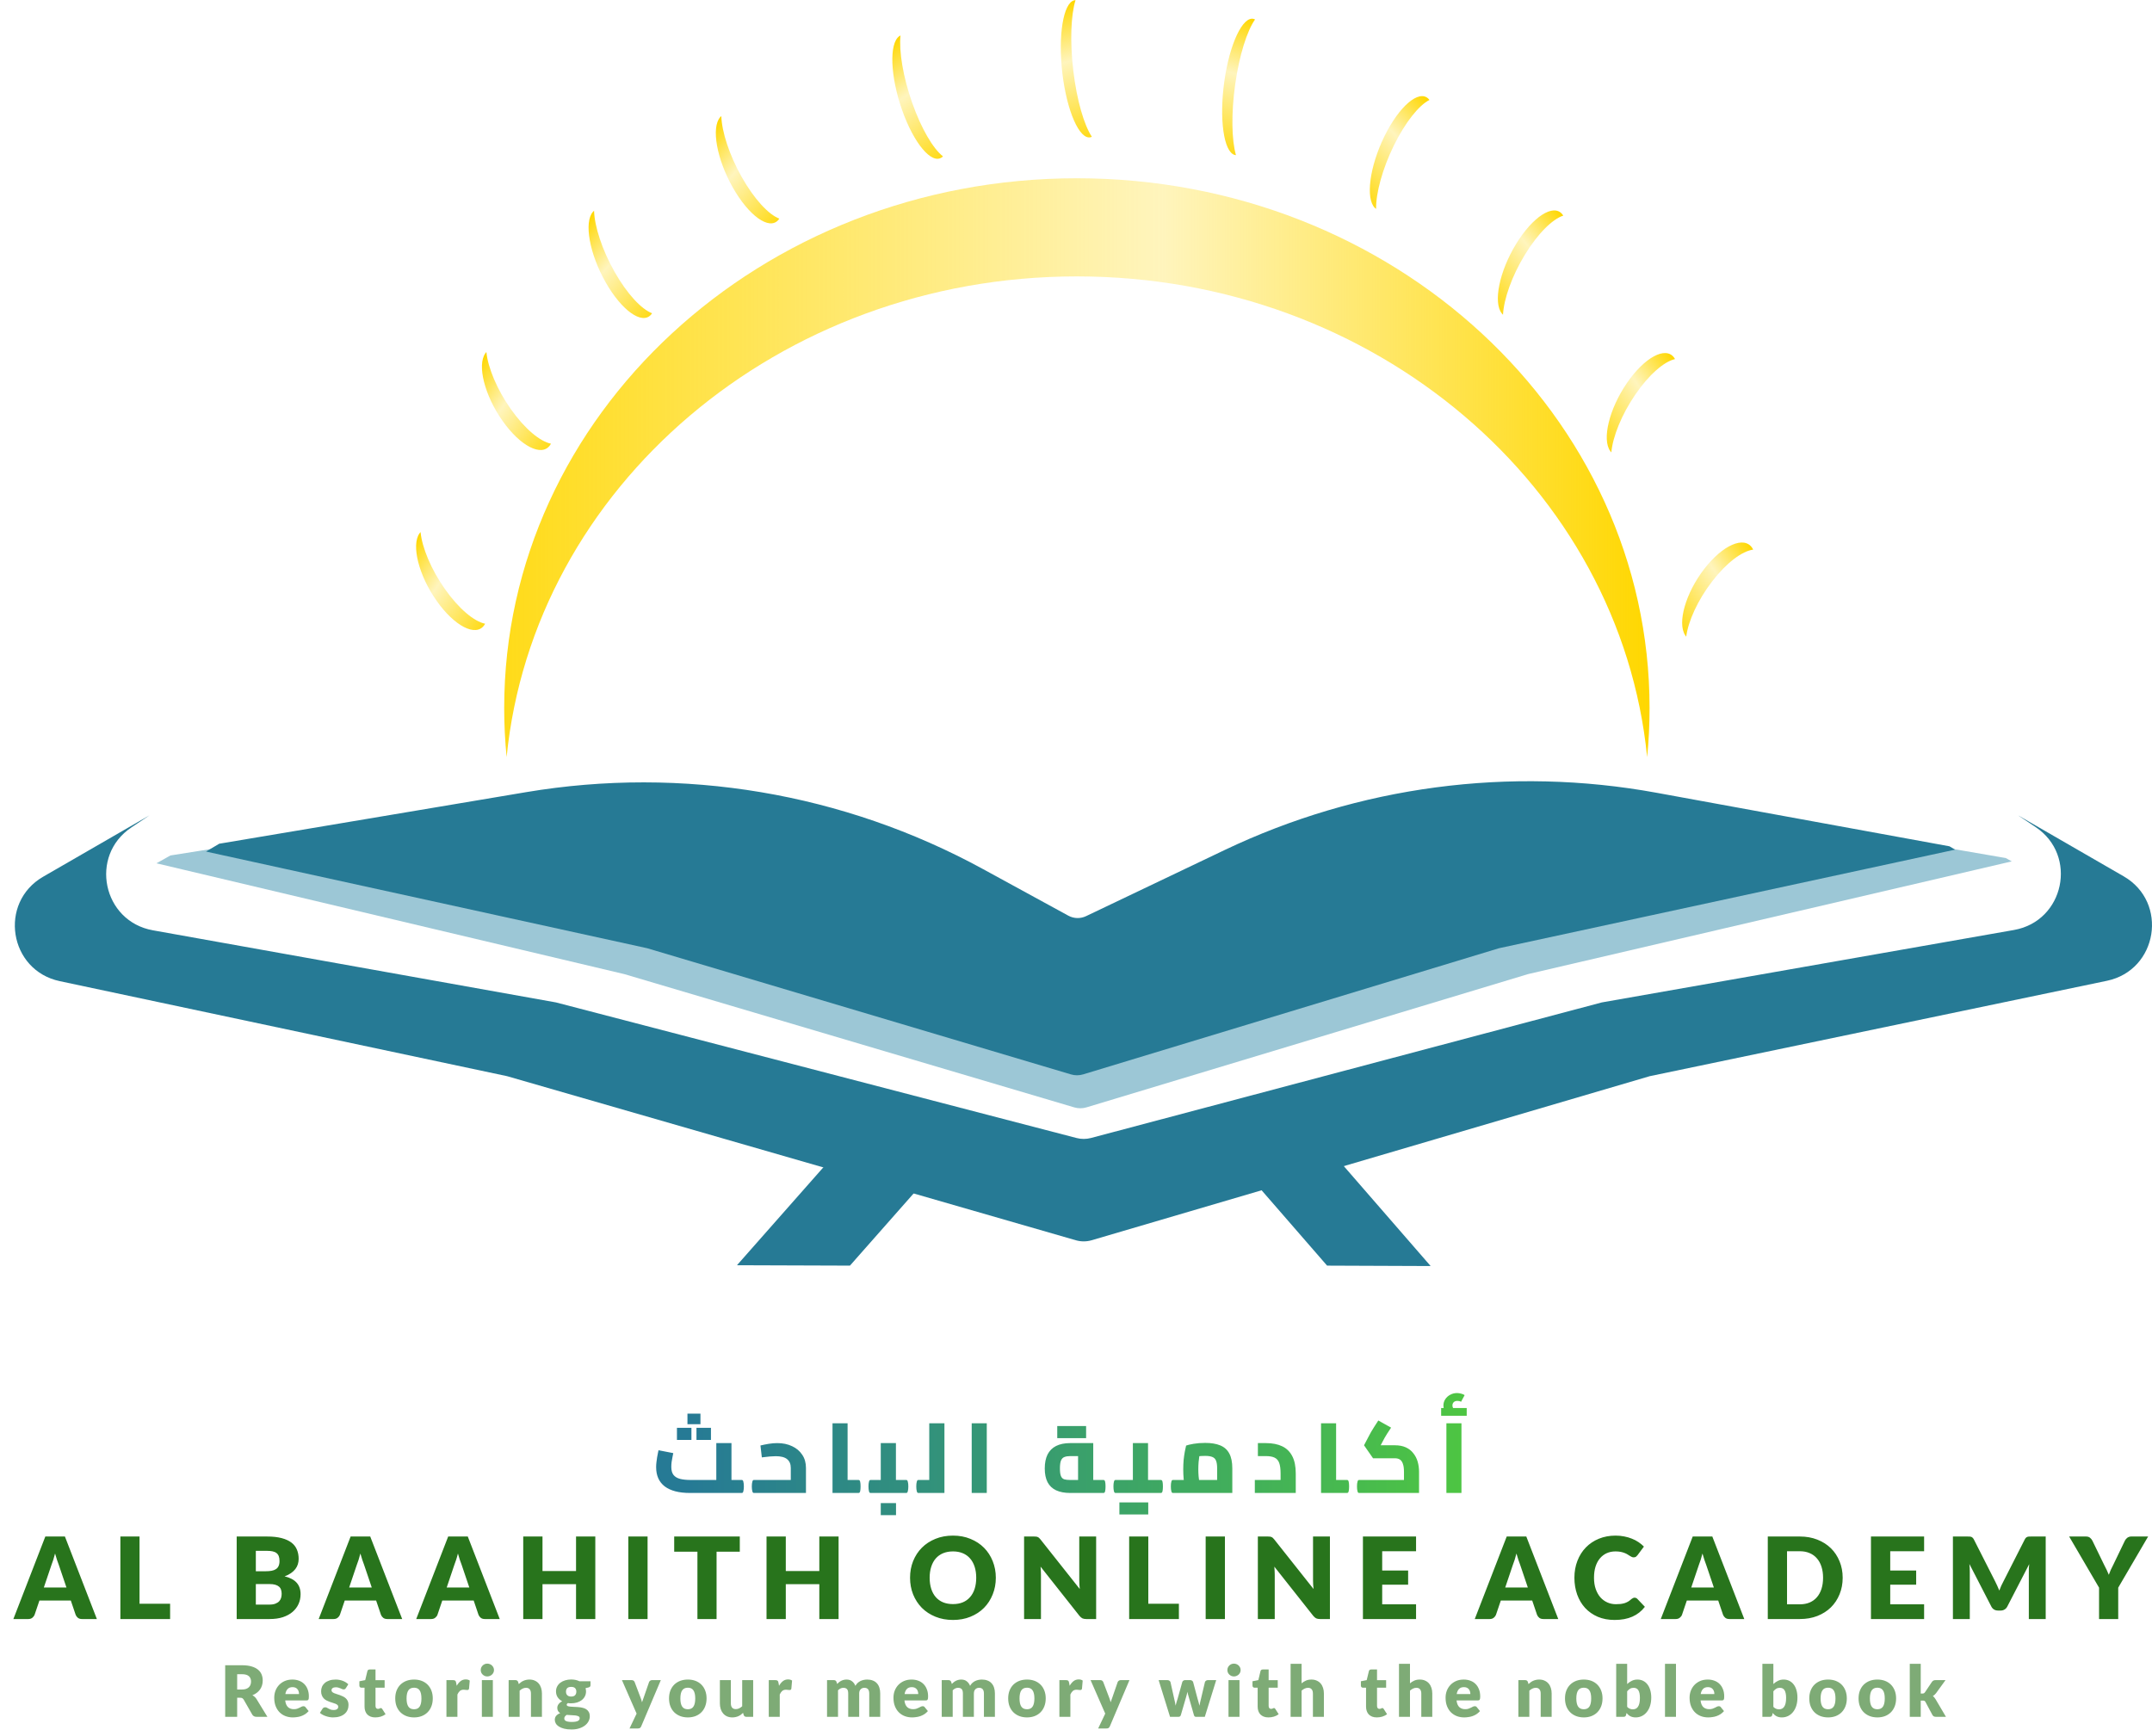 <svg width="145" height="117" viewBox="0 0 145 117" fill="none" xmlns="http://www.w3.org/2000/svg">
<path fill-rule="evenodd" clip-rule="evenodd" d="M49.682 85.262L49.668 85.249L60.015 73.521L64.309 77.309L57.269 85.288L49.682 85.262Z" fill="#267A95"/>
<path fill-rule="evenodd" clip-rule="evenodd" d="M96.395 85.316L86.263 73.655L82.301 77.098L89.418 85.288L96.395 85.316Z" fill="#267A95"/>
<path fill-rule="evenodd" clip-rule="evenodd" d="M72.538 76.689C72.856 76.772 73.191 76.771 73.509 76.687L107.925 67.552L135.701 62.67C139.09 62.074 140.022 57.649 137.16 55.737L135.976 54.946L143.089 59.052C146.125 60.804 145.392 65.378 141.961 66.094L111.161 72.521L73.557 83.577C73.208 83.679 72.838 83.68 72.489 83.579L34.166 72.521L4.026 66.118C0.604 65.391 -0.119 60.828 2.91 59.079L10.076 54.942L8.852 55.76C5.995 57.669 6.918 62.086 10.3 62.691L37.464 67.552L72.538 76.689Z" fill="#267A95"/>
<path fill-rule="evenodd" clip-rule="evenodd" d="M72.236 62.529C72.59 62.711 73.008 62.722 73.371 62.559L84.791 57.421C93.461 53.521 103.099 52.299 112.468 53.913L135.144 57.821L135.552 58.047L102.952 65.645L73.207 74.623C72.939 74.704 72.652 74.704 72.383 74.625L42.07 65.645L10.543 58.176L11.483 57.648L35.268 53.88C45.288 52.293 55.552 53.94 64.572 58.583L72.236 62.529Z" fill="#9CC7D6"/>
<path fill-rule="evenodd" clip-rule="evenodd" d="M71.985 61.706C72.353 61.907 72.796 61.919 73.175 61.739L82.484 57.296C91.544 52.973 101.736 51.618 111.611 53.422L131.352 57.03L131.736 57.256L101.003 63.899L72.986 72.399C72.716 72.481 72.428 72.482 72.158 72.401L43.606 63.899L13.884 57.385L14.77 56.857L35.448 53.382C45.996 51.61 56.834 53.433 66.222 58.559L71.985 61.706Z" fill="#267A95"/>
<path fill-rule="evenodd" clip-rule="evenodd" d="M110.983 51.02C109.18 32.853 92.665 18.626 72.559 18.626C52.453 18.626 35.939 32.853 34.136 51.02C34.028 49.932 33.972 48.829 33.972 47.714C33.972 27.997 51.248 12.013 72.559 12.013C93.871 12.013 111.146 27.997 111.146 47.714C111.146 48.829 111.091 49.932 110.983 51.02Z" fill="url(#paint0_linear_321_453)"/>
<path fill-rule="evenodd" clip-rule="evenodd" d="M108.571 30.486C108.666 29.435 109.253 27.955 110.179 26.599C111.103 25.245 112.125 24.365 112.862 24.197C112.844 24.163 112.823 24.131 112.801 24.101C112.228 23.312 110.801 24.083 109.613 25.823C108.425 27.562 107.927 29.612 108.5 30.401C108.523 30.431 108.546 30.46 108.571 30.486Z" fill="url(#paint1_linear_321_453)"/>
<path fill-rule="evenodd" clip-rule="evenodd" d="M101.271 21.208C101.328 20.149 101.862 18.617 102.738 17.177C103.613 15.739 104.602 14.766 105.332 14.53C105.311 14.497 105.289 14.466 105.266 14.437C104.667 13.702 103.27 14.604 102.146 16.452C101.022 18.3 100.596 20.393 101.196 21.128C101.22 21.157 101.244 21.184 101.271 21.208Z" fill="url(#paint2_linear_321_453)"/>
<path fill-rule="evenodd" clip-rule="evenodd" d="M92.719 14.079C92.708 13.012 93.139 11.393 93.915 9.81C94.69 8.229 95.608 7.093 96.316 6.735C96.294 6.706 96.27 6.679 96.245 6.654C95.604 6.021 94.277 7.154 93.281 9.186C92.285 11.217 91.998 13.378 92.639 14.012C92.664 14.037 92.691 14.059 92.719 14.079Z" fill="url(#paint3_linear_321_453)"/>
<path fill-rule="evenodd" clip-rule="evenodd" d="M113.616 42.905C113.749 41.865 114.389 40.445 115.361 39.181C116.334 37.916 117.386 37.135 118.128 37.038C118.11 37.001 118.09 36.965 118.069 36.932C117.525 36.09 116.073 36.724 114.824 38.347C113.576 39.971 113.004 41.97 113.547 42.812C113.569 42.846 113.592 42.877 113.616 42.905Z" fill="url(#paint4_linear_321_453)"/>
<path fill-rule="evenodd" clip-rule="evenodd" d="M83.279 10.456C82.989 9.452 82.949 7.657 83.226 5.685C83.503 3.715 84.025 2.08 84.564 1.311C84.537 1.297 84.508 1.286 84.479 1.277C83.739 1.068 82.85 2.949 82.495 5.479C82.139 8.01 82.451 10.231 83.191 10.441C83.22 10.449 83.25 10.454 83.279 10.456Z" fill="url(#paint5_linear_321_453)"/>
<path fill-rule="evenodd" clip-rule="evenodd" d="M73.568 9.218C73.045 8.426 72.556 6.766 72.32 4.78C72.083 2.797 72.159 1.003 72.468 0.01C72.439 0.01 72.41 0.014 72.381 0.021C71.638 0.2 71.281 2.41 71.585 4.958C71.889 7.506 72.738 9.427 73.481 9.249C73.511 9.241 73.54 9.231 73.568 9.218Z" fill="url(#paint6_linear_321_453)"/>
<path fill-rule="evenodd" clip-rule="evenodd" d="M37.124 29.899C36.386 29.751 35.354 28.896 34.416 27.565C33.479 26.234 32.877 24.77 32.772 23.722C32.747 23.748 32.724 23.777 32.702 23.809C32.136 24.612 32.654 26.649 33.858 28.358C35.062 30.068 36.497 30.803 37.062 30C37.084 29.969 37.105 29.935 37.124 29.899Z" fill="url(#paint7_linear_321_453)"/>
<path fill-rule="evenodd" clip-rule="evenodd" d="M32.688 42.032C31.949 41.883 30.918 41.029 29.98 39.697C29.043 38.366 28.441 36.903 28.336 35.854C28.311 35.881 28.287 35.91 28.265 35.942C27.7 36.745 28.217 38.782 29.422 40.491C30.626 42.201 32.06 42.936 32.625 42.133C32.648 42.102 32.669 42.068 32.688 42.032Z" fill="url(#paint8_linear_321_453)"/>
<path fill-rule="evenodd" clip-rule="evenodd" d="M43.938 21.111C43.215 20.834 42.247 19.802 41.404 18.31C40.563 16.823 40.063 15.263 40.027 14.201C40.001 14.223 39.975 14.248 39.951 14.276C39.337 14.975 39.717 17.093 40.798 19.006C41.879 20.919 43.254 21.904 43.867 21.204C43.892 21.176 43.916 21.145 43.938 21.111Z" fill="url(#paint9_linear_321_453)"/>
<path fill-rule="evenodd" clip-rule="evenodd" d="M52.51 14.734C51.787 14.457 50.82 13.424 49.977 11.931C49.137 10.443 48.638 8.883 48.601 7.821C48.575 7.844 48.55 7.868 48.526 7.896C47.912 8.595 48.29 10.713 49.371 12.627C50.452 14.541 51.826 15.526 52.44 14.827C52.465 14.799 52.488 14.768 52.51 14.734Z" fill="url(#paint10_linear_321_453)"/>
<path fill-rule="evenodd" clip-rule="evenodd" d="M63.539 10.539C62.875 10.022 62.076 8.678 61.459 6.921C60.843 5.166 60.567 3.453 60.675 2.39C60.646 2.403 60.618 2.419 60.591 2.439C59.903 2.926 59.987 5.149 60.779 7.405C61.571 9.66 62.771 11.093 63.46 10.605C63.487 10.586 63.514 10.564 63.539 10.539Z" fill="url(#paint11_linear_321_453)"/>
<path d="M4.477 106.978L3.962 105.455C3.924 105.359 3.883 105.245 3.84 105.116C3.797 104.983 3.753 104.841 3.71 104.688C3.672 104.843 3.631 104.987 3.588 105.119C3.545 105.252 3.504 105.366 3.466 105.463L2.954 106.978H4.477ZM6.527 109.104H5.527C5.415 109.104 5.325 109.079 5.256 109.028C5.187 108.975 5.135 108.907 5.1 108.826L4.771 107.856H2.657L2.328 108.826C2.3 108.897 2.249 108.962 2.176 109.021C2.104 109.077 2.015 109.104 1.908 109.104H0.901L3.054 103.543H4.374L6.527 109.104ZM11.462 108.074V109.104H8.111V103.543H9.401V108.074H11.462ZM18.146 108.131C18.317 108.131 18.456 108.11 18.562 108.066C18.672 108.023 18.757 107.967 18.818 107.898C18.879 107.83 18.921 107.752 18.944 107.665C18.967 107.579 18.978 107.491 18.978 107.402C18.978 107.3 18.964 107.209 18.936 107.127C18.911 107.046 18.865 106.977 18.799 106.921C18.735 106.865 18.65 106.822 18.543 106.791C18.436 106.761 18.302 106.746 18.139 106.746H17.238V108.131H18.146ZM17.238 104.509V105.883H17.91C18.052 105.883 18.181 105.873 18.295 105.852C18.41 105.832 18.506 105.796 18.585 105.745C18.667 105.695 18.728 105.625 18.768 105.536C18.812 105.446 18.833 105.334 18.833 105.2C18.833 105.067 18.817 104.958 18.784 104.871C18.751 104.782 18.7 104.711 18.631 104.658C18.562 104.604 18.475 104.566 18.368 104.543C18.263 104.52 18.139 104.509 17.994 104.509H17.238ZM17.994 103.543C18.378 103.543 18.705 103.579 18.975 103.65C19.244 103.721 19.465 103.822 19.635 103.951C19.805 104.081 19.929 104.239 20.005 104.425C20.084 104.611 20.123 104.818 20.123 105.047C20.123 105.172 20.106 105.293 20.07 105.41C20.035 105.524 19.979 105.632 19.902 105.734C19.826 105.833 19.728 105.925 19.608 106.009C19.489 106.093 19.345 106.165 19.177 106.226C19.543 106.315 19.814 106.459 19.99 106.658C20.166 106.856 20.253 107.113 20.253 107.429C20.253 107.665 20.207 107.886 20.116 108.089C20.024 108.293 19.889 108.471 19.711 108.624C19.536 108.774 19.318 108.892 19.059 108.979C18.799 109.063 18.503 109.104 18.169 109.104H15.948V103.543H17.994ZM25.049 106.978L24.534 105.455C24.496 105.359 24.455 105.245 24.412 105.116C24.369 104.983 24.325 104.841 24.282 104.688C24.244 104.843 24.203 104.987 24.16 105.119C24.117 105.252 24.076 105.366 24.038 105.463L23.526 106.978H25.049ZM27.099 109.104H26.099C25.987 109.104 25.897 109.079 25.828 109.028C25.759 108.975 25.707 108.907 25.672 108.826L25.343 107.856H23.229L22.9 108.826C22.872 108.897 22.821 108.962 22.748 109.021C22.676 109.077 22.587 109.104 22.48 109.104H21.473L23.625 103.543H24.946L27.099 109.104ZM31.622 106.978L31.107 105.455C31.068 105.359 31.028 105.245 30.984 105.116C30.941 104.983 30.898 104.841 30.855 104.688C30.816 104.843 30.776 104.987 30.732 105.119C30.689 105.252 30.648 105.366 30.61 105.463L30.099 106.978H31.622ZM33.672 109.104H32.672C32.56 109.104 32.469 109.079 32.401 109.028C32.332 108.975 32.28 108.907 32.244 108.826L31.916 107.856H29.801L29.473 108.826C29.445 108.897 29.394 108.962 29.32 109.021C29.249 109.077 29.16 109.104 29.053 109.104H28.045L30.198 103.543H31.519L33.672 109.104ZM40.111 103.543V109.104H38.813V106.753H36.553V109.104H35.255V103.543H36.553V105.868H38.813V103.543H40.111ZM43.633 109.104H42.335V103.543H43.633V109.104ZM49.847 104.566H48.282V109.104H46.992V104.566H45.427V103.543H49.847V104.566ZM56.503 103.543V109.104H55.205V106.753H52.946V109.104H51.648V103.543H52.946V105.868H55.205V103.543H56.503ZM67.098 106.322C67.098 106.724 67.028 107.098 66.888 107.444C66.75 107.79 66.556 108.092 66.304 108.349C66.052 108.603 65.748 108.803 65.391 108.948C65.038 109.093 64.645 109.166 64.212 109.166C63.779 109.166 63.385 109.093 63.029 108.948C62.672 108.803 62.367 108.603 62.113 108.349C61.861 108.092 61.665 107.79 61.525 107.444C61.387 107.098 61.319 106.724 61.319 106.322C61.319 105.92 61.387 105.546 61.525 105.2C61.665 104.854 61.861 104.553 62.113 104.299C62.367 104.044 62.672 103.845 63.029 103.7C63.385 103.554 63.779 103.482 64.212 103.482C64.645 103.482 65.038 103.556 65.391 103.703C65.748 103.848 66.052 104.048 66.304 104.303C66.556 104.557 66.75 104.857 66.888 105.203C67.028 105.55 67.098 105.922 67.098 106.322ZM65.777 106.322C65.777 106.047 65.741 105.8 65.67 105.581C65.599 105.36 65.496 105.173 65.361 105.02C65.229 104.868 65.066 104.75 64.872 104.669C64.679 104.588 64.459 104.547 64.212 104.547C63.963 104.547 63.74 104.588 63.544 104.669C63.351 104.75 63.186 104.868 63.052 105.02C62.919 105.173 62.817 105.36 62.746 105.581C62.675 105.8 62.639 106.047 62.639 106.322C62.639 106.599 62.675 106.849 62.746 107.07C62.817 107.289 62.919 107.475 63.052 107.627C63.186 107.78 63.351 107.897 63.544 107.978C63.74 108.057 63.963 108.097 64.212 108.097C64.459 108.097 64.679 108.057 64.872 107.978C65.066 107.897 65.229 107.78 65.361 107.627C65.496 107.475 65.599 107.289 65.67 107.07C65.741 106.849 65.777 106.599 65.777 106.322ZM73.857 103.543V109.104H73.186C73.086 109.104 73.002 109.089 72.934 109.059C72.867 109.026 72.801 108.97 72.735 108.891L70.113 105.574C70.123 105.673 70.129 105.77 70.132 105.864C70.137 105.955 70.139 106.042 70.139 106.123V109.104H69.002V103.543H69.681C69.737 103.543 69.784 103.546 69.823 103.551C69.861 103.556 69.895 103.566 69.926 103.581C69.956 103.594 69.986 103.613 70.013 103.638C70.041 103.664 70.073 103.698 70.109 103.742L72.754 107.081C72.742 106.975 72.733 106.872 72.728 106.772C72.722 106.67 72.72 106.575 72.72 106.486V103.543H73.857ZM79.433 108.074V109.104H76.082V103.543H77.372V108.074H79.433ZM82.535 109.104H81.237V103.543H82.535V109.104ZM89.609 103.543V109.104H88.937C88.838 109.104 88.754 109.089 88.685 109.059C88.619 109.026 88.553 108.97 88.487 108.891L85.864 105.574C85.874 105.673 85.881 105.77 85.883 105.864C85.888 105.955 85.891 106.042 85.891 106.123V109.104H84.753V103.543H85.433C85.489 103.543 85.536 103.546 85.574 103.551C85.612 103.556 85.647 103.566 85.677 103.581C85.708 103.594 85.737 103.613 85.765 103.638C85.793 103.664 85.825 103.698 85.86 103.742L88.506 107.081C88.493 106.975 88.484 106.872 88.479 106.772C88.474 106.67 88.471 106.575 88.471 106.486V103.543H89.609ZM93.131 104.535V105.833H94.879V106.788H93.131V108.112H95.413V109.104H91.833V103.543H95.413V104.535H93.131ZM102.944 106.978L102.429 105.455C102.391 105.359 102.35 105.245 102.307 105.116C102.264 104.983 102.22 104.841 102.177 104.688C102.139 104.843 102.098 104.987 102.055 105.119C102.012 105.252 101.971 105.366 101.933 105.463L101.421 106.978H102.944ZM104.994 109.104H103.994C103.882 109.104 103.792 109.079 103.723 109.028C103.654 108.975 103.602 108.907 103.567 108.826L103.238 107.856H101.124L100.795 108.826C100.767 108.897 100.717 108.962 100.643 109.021C100.572 109.077 100.482 109.104 100.376 109.104H99.368L101.521 103.543H102.841L104.994 109.104ZM110.14 107.665C110.17 107.665 110.201 107.672 110.231 107.685C110.262 107.695 110.291 107.714 110.319 107.742L110.831 108.28C110.607 108.573 110.326 108.794 109.987 108.944C109.651 109.092 109.253 109.166 108.792 109.166C108.37 109.166 107.991 109.094 107.655 108.952C107.322 108.807 107.038 108.608 106.804 108.356C106.572 108.102 106.394 107.802 106.269 107.456C106.145 107.107 106.082 106.729 106.082 106.322C106.082 105.907 106.15 105.527 106.285 105.181C106.419 104.832 106.609 104.532 106.853 104.28C107.098 104.028 107.39 103.832 107.731 103.692C108.072 103.552 108.448 103.482 108.857 103.482C109.066 103.482 109.262 103.501 109.445 103.539C109.631 103.575 109.804 103.626 109.964 103.692C110.125 103.755 110.272 103.833 110.407 103.925C110.542 104.016 110.661 104.116 110.766 104.222L110.331 104.806C110.303 104.842 110.27 104.875 110.231 104.906C110.193 104.934 110.14 104.948 110.071 104.948C110.025 104.948 109.982 104.938 109.941 104.917C109.901 104.897 109.857 104.873 109.812 104.845C109.766 104.814 109.715 104.782 109.659 104.749C109.605 104.714 109.541 104.682 109.464 104.654C109.39 104.623 109.303 104.598 109.201 104.577C109.102 104.557 108.985 104.547 108.85 104.547C108.636 104.547 108.44 104.586 108.262 104.665C108.086 104.744 107.934 104.86 107.804 105.013C107.677 105.163 107.577 105.348 107.506 105.57C107.437 105.789 107.403 106.039 107.403 106.322C107.403 106.607 107.441 106.86 107.518 107.081C107.596 107.303 107.702 107.49 107.834 107.643C107.969 107.793 108.126 107.907 108.304 107.986C108.482 108.065 108.673 108.104 108.876 108.104C108.993 108.104 109.1 108.099 109.197 108.089C109.294 108.076 109.384 108.057 109.468 108.032C109.552 108.004 109.631 107.968 109.705 107.925C109.778 107.879 109.854 107.822 109.93 107.753C109.96 107.728 109.994 107.707 110.029 107.692C110.065 107.674 110.102 107.665 110.14 107.665ZM115.478 106.978L114.963 105.455C114.925 105.359 114.884 105.245 114.841 105.116C114.797 104.983 114.754 104.841 114.711 104.688C114.673 104.843 114.632 104.987 114.589 105.119C114.546 105.252 114.505 105.366 114.467 105.463L113.955 106.978H115.478ZM117.528 109.104H116.528C116.416 109.104 116.326 109.079 116.257 109.028C116.188 108.975 116.136 108.907 116.1 108.826L115.772 107.856H113.657L113.329 108.826C113.301 108.897 113.25 108.962 113.176 109.021C113.105 109.077 113.016 109.104 112.909 109.104H111.902L114.054 103.543H115.375L117.528 109.104ZM124.158 106.322C124.158 106.724 124.088 107.095 123.948 107.436C123.81 107.775 123.616 108.069 123.364 108.318C123.112 108.565 122.808 108.758 122.452 108.898C122.098 109.036 121.705 109.104 121.272 109.104H119.112V103.543H121.272C121.705 103.543 122.098 103.613 122.452 103.753C122.808 103.893 123.112 104.086 123.364 104.333C123.616 104.58 123.81 104.874 123.948 105.215C124.088 105.553 124.158 105.922 124.158 106.322ZM122.837 106.322C122.837 106.047 122.801 105.799 122.73 105.578C122.659 105.356 122.556 105.169 122.421 105.016C122.289 104.861 122.126 104.743 121.932 104.661C121.739 104.577 121.519 104.535 121.272 104.535H120.409V108.112H121.272C121.519 108.112 121.739 108.071 121.932 107.99C122.126 107.906 122.289 107.788 122.421 107.635C122.556 107.48 122.659 107.291 122.73 107.07C122.801 106.849 122.837 106.599 122.837 106.322ZM127.362 104.535V105.833H129.11V106.788H127.362V108.112H129.645V109.104H126.064V103.543H129.645V104.535H127.362ZM137.838 103.543V109.104H136.701V105.906C136.701 105.832 136.702 105.752 136.704 105.665C136.709 105.579 136.717 105.491 136.727 105.402L135.25 108.261C135.204 108.35 135.142 108.417 135.063 108.463C134.987 108.509 134.899 108.532 134.8 108.532H134.624C134.525 108.532 134.436 108.509 134.357 108.463C134.281 108.417 134.219 108.35 134.174 108.261L132.696 105.394C132.704 105.486 132.71 105.576 132.716 105.665C132.721 105.752 132.723 105.832 132.723 105.906V109.104H131.586V103.543H132.57C132.626 103.543 132.675 103.544 132.716 103.547C132.759 103.549 132.797 103.557 132.83 103.57C132.863 103.582 132.892 103.603 132.918 103.631C132.946 103.656 132.973 103.693 132.998 103.742L134.429 106.562C134.48 106.659 134.529 106.76 134.574 106.864C134.623 106.968 134.669 107.075 134.712 107.185C134.755 107.073 134.8 106.963 134.845 106.856C134.894 106.749 134.945 106.648 134.998 106.551L136.426 103.742C136.451 103.693 136.477 103.656 136.502 103.631C136.53 103.603 136.561 103.582 136.594 103.57C136.627 103.557 136.664 103.549 136.704 103.547C136.748 103.544 136.797 103.543 136.853 103.543H137.838ZM142.724 106.99V109.104H141.433V106.99L139.418 103.543H140.555C140.667 103.543 140.755 103.57 140.819 103.623C140.885 103.674 140.94 103.74 140.983 103.822L141.769 105.44C141.835 105.567 141.895 105.687 141.949 105.799C142.002 105.908 142.049 106.016 142.09 106.123C142.128 106.014 142.171 105.905 142.22 105.795C142.271 105.683 142.329 105.565 142.395 105.44L143.174 103.822C143.192 103.789 143.213 103.755 143.239 103.722C143.264 103.689 143.294 103.66 143.327 103.635C143.362 103.607 143.402 103.585 143.445 103.57C143.491 103.552 143.54 103.543 143.594 103.543H144.739L142.724 106.99Z" fill="#28741C"/>
<path d="M16.304 113.853C16.414 113.853 16.507 113.839 16.583 113.812C16.661 113.783 16.725 113.744 16.774 113.695C16.823 113.646 16.859 113.589 16.881 113.523C16.904 113.457 16.915 113.385 16.915 113.309C16.915 113.156 16.865 113.037 16.765 112.951C16.666 112.865 16.512 112.822 16.304 112.822H15.98V113.853H16.304ZM18.017 115.694H17.287C17.152 115.694 17.055 115.643 16.996 115.542L16.419 114.533C16.392 114.49 16.361 114.459 16.328 114.439C16.295 114.419 16.247 114.408 16.185 114.408H15.98V115.694H15.173V112.218H16.304C16.555 112.218 16.769 112.245 16.946 112.297C17.124 112.348 17.269 112.42 17.38 112.512C17.493 112.604 17.575 112.713 17.626 112.839C17.677 112.964 17.702 113.101 17.702 113.249C17.702 113.362 17.687 113.469 17.657 113.569C17.627 113.669 17.582 113.762 17.523 113.848C17.464 113.932 17.391 114.008 17.304 114.074C17.218 114.141 17.118 114.196 17.006 114.239C17.058 114.266 17.107 114.3 17.153 114.342C17.2 114.381 17.241 114.429 17.277 114.485L18.017 115.694ZM20.148 114.16C20.148 114.102 20.14 114.044 20.124 113.989C20.11 113.933 20.085 113.884 20.05 113.841C20.016 113.796 19.972 113.76 19.916 113.733C19.861 113.706 19.793 113.693 19.713 113.693C19.573 113.693 19.464 113.733 19.384 113.814C19.305 113.894 19.252 114.009 19.227 114.16H20.148ZM19.217 114.59C19.241 114.797 19.304 114.947 19.406 115.041C19.508 115.133 19.639 115.179 19.799 115.179C19.885 115.179 19.959 115.169 20.021 115.148C20.083 115.127 20.138 115.104 20.186 115.079C20.235 115.053 20.28 115.03 20.319 115.01C20.361 114.989 20.404 114.979 20.448 114.979C20.507 114.979 20.552 115 20.582 115.043L20.797 115.308C20.72 115.395 20.637 115.467 20.548 115.523C20.461 115.577 20.37 115.62 20.276 115.651C20.184 115.682 20.091 115.702 19.997 115.713C19.905 115.726 19.817 115.733 19.733 115.733C19.559 115.733 19.396 115.705 19.244 115.649C19.092 115.592 18.96 115.507 18.845 115.396C18.732 115.285 18.642 115.146 18.576 114.981C18.51 114.816 18.478 114.623 18.478 114.404C18.478 114.238 18.506 114.082 18.561 113.934C18.618 113.786 18.7 113.656 18.805 113.545C18.911 113.434 19.039 113.345 19.189 113.28C19.34 113.215 19.51 113.182 19.699 113.182C19.863 113.182 20.012 113.208 20.148 113.259C20.284 113.309 20.401 113.383 20.498 113.48C20.597 113.577 20.673 113.697 20.727 113.838C20.783 113.978 20.811 114.137 20.811 114.315C20.811 114.371 20.808 114.416 20.804 114.451C20.799 114.486 20.79 114.514 20.777 114.535C20.765 114.556 20.747 114.57 20.725 114.578C20.704 114.586 20.677 114.59 20.644 114.59H19.217ZM23.302 113.762C23.283 113.792 23.262 113.814 23.24 113.826C23.219 113.839 23.192 113.845 23.159 113.845C23.124 113.845 23.089 113.838 23.054 113.824C23.019 113.808 22.98 113.791 22.939 113.774C22.899 113.756 22.854 113.74 22.803 113.726C22.752 113.71 22.694 113.702 22.629 113.702C22.535 113.702 22.463 113.721 22.412 113.757C22.363 113.792 22.338 113.841 22.338 113.905C22.338 113.951 22.354 113.989 22.386 114.02C22.419 114.05 22.463 114.077 22.517 114.101C22.571 114.123 22.632 114.144 22.701 114.165C22.769 114.186 22.839 114.209 22.91 114.234C22.982 114.26 23.052 114.29 23.12 114.325C23.189 114.358 23.25 114.401 23.304 114.451C23.358 114.501 23.401 114.561 23.433 114.633C23.466 114.704 23.483 114.79 23.483 114.89C23.483 115.013 23.461 115.126 23.416 115.229C23.372 115.333 23.305 115.422 23.216 115.496C23.128 115.571 23.02 115.629 22.889 115.67C22.76 115.712 22.611 115.733 22.443 115.733C22.359 115.733 22.274 115.725 22.19 115.709C22.106 115.693 22.024 115.671 21.944 115.644C21.866 115.617 21.794 115.585 21.727 115.549C21.66 115.511 21.603 115.47 21.555 115.427L21.727 115.155C21.746 115.123 21.77 115.099 21.799 115.081C21.829 115.062 21.867 115.053 21.913 115.053C21.956 115.053 21.994 115.062 22.028 115.081C22.063 115.1 22.1 115.121 22.14 115.143C22.18 115.166 22.226 115.186 22.278 115.205C22.332 115.224 22.4 115.234 22.481 115.234C22.538 115.234 22.587 115.228 22.627 115.217C22.666 115.204 22.698 115.188 22.722 115.167C22.746 115.146 22.763 115.123 22.775 115.098C22.786 115.072 22.791 115.046 22.791 115.019C22.791 114.97 22.775 114.929 22.741 114.898C22.708 114.866 22.664 114.839 22.61 114.816C22.556 114.793 22.494 114.771 22.424 114.752C22.355 114.731 22.285 114.708 22.214 114.683C22.142 114.657 22.072 114.627 22.002 114.592C21.933 114.556 21.872 114.51 21.818 114.456C21.764 114.401 21.72 114.333 21.687 114.253C21.653 114.174 21.637 114.078 21.637 113.965C21.637 113.86 21.657 113.76 21.696 113.667C21.738 113.571 21.799 113.488 21.88 113.416C21.961 113.344 22.063 113.288 22.185 113.247C22.308 113.204 22.451 113.182 22.615 113.182C22.704 113.182 22.79 113.19 22.872 113.206C22.957 113.222 23.035 113.244 23.109 113.273C23.182 113.302 23.248 113.336 23.309 113.375C23.369 113.414 23.423 113.456 23.469 113.502L23.302 113.762ZM25.288 115.733C25.171 115.733 25.066 115.716 24.976 115.682C24.887 115.647 24.811 115.599 24.749 115.537C24.689 115.473 24.642 115.397 24.611 115.308C24.579 115.219 24.563 115.119 24.563 115.01V113.731H24.353C24.315 113.731 24.282 113.719 24.255 113.695C24.228 113.67 24.215 113.633 24.215 113.585V113.297L24.608 113.22L24.754 112.617C24.773 112.54 24.827 112.502 24.916 112.502H25.302V113.225H25.916V113.731H25.302V114.96C25.302 115.017 25.316 115.065 25.343 115.103C25.372 115.139 25.412 115.158 25.465 115.158C25.492 115.158 25.514 115.155 25.532 115.15C25.551 115.144 25.567 115.138 25.579 115.131C25.593 115.123 25.606 115.117 25.617 115.112C25.63 115.106 25.644 115.103 25.66 115.103C25.683 115.103 25.7 115.108 25.713 115.119C25.727 115.129 25.741 115.145 25.756 115.167L25.98 115.518C25.885 115.589 25.777 115.643 25.658 115.68C25.539 115.715 25.415 115.733 25.288 115.733ZM27.9 113.182C28.088 113.182 28.259 113.212 28.413 113.27C28.567 113.329 28.699 113.414 28.809 113.523C28.92 113.633 29.006 113.767 29.067 113.924C29.129 114.08 29.16 114.256 29.16 114.451C29.16 114.649 29.129 114.827 29.067 114.986C29.006 115.143 28.92 115.278 28.809 115.389C28.699 115.499 28.567 115.584 28.413 115.644C28.259 115.703 28.088 115.733 27.9 115.733C27.711 115.733 27.538 115.703 27.382 115.644C27.228 115.584 27.095 115.499 26.982 115.389C26.87 115.278 26.784 115.143 26.721 114.986C26.661 114.827 26.631 114.649 26.631 114.451C26.631 114.256 26.661 114.08 26.721 113.924C26.784 113.767 26.87 113.633 26.982 113.523C27.095 113.414 27.228 113.329 27.382 113.27C27.538 113.212 27.711 113.182 27.9 113.182ZM27.9 115.184C28.07 115.184 28.195 115.124 28.275 115.005C28.356 114.884 28.396 114.701 28.396 114.456C28.396 114.211 28.356 114.029 28.275 113.91C28.195 113.791 28.07 113.731 27.9 113.731C27.725 113.731 27.597 113.791 27.516 113.91C27.435 114.029 27.394 114.211 27.394 114.456C27.394 114.701 27.435 114.884 27.516 115.005C27.597 115.124 27.725 115.184 27.9 115.184ZM30.773 113.602C30.849 113.469 30.936 113.364 31.035 113.287C31.135 113.211 31.25 113.173 31.379 113.173C31.49 113.173 31.581 113.199 31.651 113.251L31.603 113.795C31.595 113.83 31.581 113.854 31.562 113.867C31.545 113.88 31.52 113.886 31.488 113.886C31.476 113.886 31.459 113.885 31.438 113.884C31.418 113.882 31.396 113.88 31.374 113.879C31.352 113.876 31.328 113.873 31.305 113.872C31.282 113.869 31.262 113.867 31.243 113.867C31.134 113.867 31.048 113.896 30.983 113.953C30.919 114.01 30.865 114.09 30.82 114.191V115.694H30.081V113.22H30.52C30.556 113.22 30.587 113.224 30.61 113.23C30.636 113.236 30.657 113.247 30.672 113.261C30.69 113.274 30.703 113.291 30.711 113.313C30.72 113.336 30.728 113.363 30.735 113.395L30.773 113.602ZM33.208 113.22V115.694H32.468V113.22H33.208ZM33.284 112.543C33.284 112.602 33.272 112.657 33.248 112.71C33.224 112.761 33.192 112.806 33.15 112.846C33.109 112.884 33.06 112.915 33.005 112.939C32.951 112.961 32.893 112.972 32.831 112.972C32.77 112.972 32.714 112.961 32.661 112.939C32.609 112.915 32.562 112.884 32.521 112.846C32.481 112.806 32.449 112.761 32.425 112.71C32.403 112.657 32.392 112.602 32.392 112.543C32.392 112.482 32.403 112.426 32.425 112.373C32.449 112.321 32.481 112.275 32.521 112.235C32.562 112.195 32.609 112.164 32.661 112.142C32.714 112.12 32.77 112.109 32.831 112.109C32.893 112.109 32.951 112.12 33.005 112.142C33.06 112.164 33.109 112.195 33.15 112.235C33.192 112.275 33.224 112.321 33.248 112.373C33.272 112.426 33.284 112.482 33.284 112.543ZM34.954 113.488C35.002 113.443 35.051 113.402 35.102 113.364C35.153 113.325 35.207 113.294 35.265 113.268C35.323 113.241 35.386 113.22 35.453 113.206C35.521 113.19 35.595 113.182 35.675 113.182C35.81 113.182 35.929 113.206 36.033 113.254C36.138 113.3 36.226 113.365 36.298 113.449C36.369 113.532 36.423 113.632 36.46 113.748C36.496 113.862 36.515 113.987 36.515 114.122V115.694H35.775V114.122C35.775 114.001 35.747 113.907 35.692 113.841C35.636 113.772 35.554 113.738 35.446 113.738C35.365 113.738 35.288 113.756 35.217 113.791C35.147 113.824 35.078 113.87 35.012 113.929V115.694H34.272V113.22H34.73C34.822 113.22 34.883 113.262 34.911 113.344L34.954 113.488ZM38.484 114.327C38.607 114.327 38.695 114.297 38.749 114.237C38.805 114.175 38.833 114.095 38.833 113.998C38.833 113.898 38.805 113.819 38.749 113.762C38.695 113.705 38.607 113.676 38.484 113.676C38.362 113.676 38.273 113.705 38.217 113.762C38.163 113.819 38.136 113.898 38.136 113.998C38.136 114.046 38.142 114.09 38.155 114.129C38.169 114.169 38.191 114.204 38.219 114.234C38.248 114.263 38.284 114.286 38.327 114.303C38.371 114.319 38.424 114.327 38.484 114.327ZM39.057 115.785C39.057 115.726 39.031 115.684 38.978 115.659C38.926 115.632 38.857 115.612 38.773 115.601C38.689 115.59 38.594 115.584 38.489 115.582C38.386 115.579 38.282 115.573 38.179 115.563C38.133 115.595 38.095 115.631 38.064 115.67C38.036 115.709 38.022 115.752 38.022 115.802C38.022 115.837 38.029 115.868 38.043 115.897C38.059 115.926 38.086 115.95 38.124 115.971C38.162 115.992 38.213 116.008 38.277 116.019C38.342 116.032 38.424 116.038 38.523 116.038C38.629 116.038 38.717 116.032 38.785 116.019C38.853 116.006 38.907 115.989 38.947 115.966C38.989 115.944 39.017 115.917 39.033 115.885C39.049 115.855 39.057 115.822 39.057 115.785ZM39.787 113.297V113.566C39.787 113.608 39.775 113.64 39.751 113.664C39.729 113.688 39.69 113.706 39.634 113.719L39.455 113.76C39.465 113.795 39.472 113.83 39.477 113.867C39.483 113.903 39.486 113.942 39.486 113.981C39.486 114.105 39.46 114.217 39.408 114.315C39.357 114.414 39.286 114.498 39.195 114.568C39.106 114.637 39 114.69 38.878 114.728C38.755 114.765 38.624 114.783 38.484 114.783C38.446 114.783 38.409 114.782 38.372 114.781C38.336 114.777 38.3 114.773 38.265 114.766C38.211 114.8 38.184 114.837 38.184 114.878C38.184 114.92 38.206 114.95 38.251 114.969C38.295 114.987 38.354 114.999 38.427 115.007C38.5 115.014 38.583 115.018 38.675 115.022C38.769 115.023 38.864 115.029 38.962 115.038C39.059 115.046 39.153 115.061 39.245 115.081C39.339 115.102 39.423 115.135 39.496 115.181C39.569 115.228 39.628 115.29 39.672 115.367C39.717 115.444 39.739 115.542 39.739 115.661C39.739 115.772 39.712 115.881 39.658 115.988C39.604 116.094 39.525 116.189 39.419 116.272C39.315 116.354 39.186 116.42 39.033 116.47C38.88 116.521 38.705 116.546 38.508 116.546C38.314 116.546 38.146 116.528 38.005 116.491C37.865 116.455 37.748 116.406 37.654 116.346C37.562 116.287 37.493 116.218 37.449 116.14C37.404 116.063 37.382 115.981 37.382 115.897C37.382 115.787 37.414 115.696 37.478 115.623C37.541 115.55 37.63 115.491 37.745 115.446C37.684 115.41 37.637 115.363 37.602 115.305C37.567 115.248 37.549 115.174 37.549 115.084C37.549 115.047 37.556 115.009 37.568 114.969C37.581 114.928 37.601 114.888 37.628 114.85C37.657 114.81 37.691 114.773 37.733 114.738C37.774 114.703 37.824 114.672 37.881 114.645C37.752 114.576 37.65 114.486 37.575 114.375C37.501 114.262 37.463 114.131 37.463 113.981C37.463 113.857 37.489 113.746 37.542 113.647C37.594 113.547 37.666 113.463 37.757 113.395C37.849 113.325 37.957 113.271 38.081 113.235C38.205 113.197 38.34 113.177 38.484 113.177C38.694 113.177 38.88 113.217 39.043 113.297H39.787ZM44.526 113.22L43.204 116.336C43.182 116.385 43.155 116.421 43.123 116.443C43.091 116.467 43.04 116.479 42.97 116.479H42.417L42.894 115.477L41.906 113.22H42.56C42.617 113.22 42.661 113.233 42.691 113.259C42.723 113.284 42.746 113.314 42.761 113.349L43.166 114.416C43.204 114.513 43.235 114.612 43.259 114.714C43.277 114.663 43.294 114.612 43.312 114.561C43.329 114.51 43.347 114.46 43.366 114.411L43.734 113.349C43.748 113.313 43.774 113.282 43.81 113.259C43.847 113.233 43.886 113.22 43.929 113.22H44.526ZM46.349 113.182C46.536 113.182 46.707 113.212 46.861 113.27C47.016 113.329 47.148 113.414 47.258 113.523C47.369 113.633 47.455 113.767 47.515 113.924C47.577 114.08 47.608 114.256 47.608 114.451C47.608 114.649 47.577 114.827 47.515 114.986C47.455 115.143 47.369 115.278 47.258 115.389C47.148 115.499 47.016 115.584 46.861 115.644C46.707 115.703 46.536 115.733 46.349 115.733C46.159 115.733 45.987 115.703 45.831 115.644C45.677 115.584 45.543 115.499 45.43 115.389C45.319 115.278 45.232 115.143 45.17 114.986C45.11 114.827 45.079 114.649 45.079 114.451C45.079 114.256 45.11 114.08 45.17 113.924C45.232 113.767 45.319 113.633 45.43 113.523C45.543 113.414 45.677 113.329 45.831 113.27C45.987 113.212 46.159 113.182 46.349 113.182ZM46.349 115.184C46.519 115.184 46.644 115.124 46.723 115.005C46.804 114.884 46.845 114.701 46.845 114.456C46.845 114.211 46.804 114.029 46.723 113.91C46.644 113.791 46.519 113.731 46.349 113.731C46.174 113.731 46.046 113.791 45.965 113.91C45.883 114.029 45.843 114.211 45.843 114.456C45.843 114.701 45.883 114.884 45.965 115.005C46.046 115.124 46.174 115.184 46.349 115.184ZM50.748 113.22V115.694H50.29C50.198 115.694 50.137 115.653 50.109 115.57L50.066 115.427C50.018 115.473 49.969 115.515 49.918 115.554C49.867 115.59 49.812 115.622 49.753 115.649C49.696 115.674 49.633 115.694 49.565 115.709C49.498 115.725 49.425 115.733 49.345 115.733C49.21 115.733 49.09 115.709 48.985 115.663C48.882 115.616 48.794 115.55 48.723 115.465C48.651 115.381 48.597 115.282 48.56 115.167C48.524 115.053 48.505 114.927 48.505 114.79V113.22H49.245V114.79C49.245 114.913 49.273 115.007 49.328 115.074C49.384 115.141 49.466 115.174 49.574 115.174C49.655 115.174 49.731 115.158 49.801 115.124C49.872 115.089 49.942 115.042 50.008 114.983V113.22H50.748ZM52.491 113.602C52.567 113.469 52.655 113.364 52.753 113.287C52.854 113.211 52.968 113.173 53.097 113.173C53.208 113.173 53.299 113.199 53.369 113.251L53.321 113.795C53.313 113.83 53.3 113.854 53.281 113.867C53.263 113.88 53.239 113.886 53.207 113.886C53.194 113.886 53.177 113.885 53.157 113.884C53.136 113.882 53.114 113.88 53.092 113.879C53.07 113.876 53.047 113.873 53.023 113.872C53.001 113.869 52.98 113.867 52.961 113.867C52.853 113.867 52.766 113.896 52.701 113.953C52.637 114.01 52.583 114.09 52.539 114.191V115.694H51.799V113.22H52.238C52.275 113.22 52.305 113.224 52.329 113.23C52.354 113.236 52.375 113.247 52.391 113.261C52.408 113.274 52.421 113.291 52.429 113.313C52.438 113.336 52.447 113.363 52.453 113.395L52.491 113.602ZM55.725 115.694V113.22H56.183C56.275 113.22 56.336 113.262 56.364 113.344L56.405 113.478C56.446 113.435 56.489 113.396 56.534 113.361C56.578 113.325 56.626 113.294 56.677 113.268C56.729 113.241 56.785 113.22 56.844 113.206C56.904 113.19 56.97 113.182 57.042 113.182C57.191 113.182 57.315 113.221 57.412 113.299C57.51 113.375 57.585 113.478 57.636 113.607C57.677 113.531 57.727 113.465 57.786 113.411C57.847 113.357 57.911 113.313 57.979 113.28C58.049 113.247 58.123 113.222 58.199 113.206C58.277 113.19 58.354 113.182 58.43 113.182C58.572 113.182 58.697 113.204 58.807 113.247C58.917 113.288 59.008 113.349 59.081 113.43C59.156 113.51 59.213 113.608 59.251 113.726C59.289 113.842 59.308 113.974 59.308 114.122V115.694H58.569V114.122C58.569 113.866 58.459 113.738 58.239 113.738C58.139 113.738 58.056 113.771 57.989 113.838C57.924 113.903 57.891 113.998 57.891 114.122V115.694H57.151V114.122C57.151 113.981 57.124 113.881 57.068 113.824C57.012 113.767 56.931 113.738 56.822 113.738C56.755 113.738 56.692 113.753 56.632 113.783C56.573 113.814 56.517 113.854 56.465 113.905V115.694H55.725ZM61.871 114.16C61.871 114.102 61.863 114.044 61.847 113.989C61.833 113.933 61.808 113.884 61.773 113.841C61.74 113.796 61.695 113.76 61.639 113.733C61.584 113.706 61.516 113.693 61.437 113.693C61.297 113.693 61.187 113.733 61.107 113.814C61.028 113.894 60.975 114.009 60.95 114.16H61.871ZM60.94 114.59C60.964 114.797 61.027 114.947 61.129 115.041C61.231 115.133 61.362 115.179 61.523 115.179C61.608 115.179 61.682 115.169 61.744 115.148C61.806 115.127 61.861 115.104 61.909 115.079C61.958 115.053 62.003 115.03 62.043 115.01C62.084 114.989 62.127 114.979 62.171 114.979C62.23 114.979 62.275 115 62.305 115.043L62.52 115.308C62.443 115.395 62.361 115.467 62.272 115.523C62.184 115.577 62.093 115.62 62 115.651C61.907 115.682 61.814 115.702 61.721 115.713C61.628 115.726 61.54 115.733 61.456 115.733C61.282 115.733 61.119 115.705 60.967 115.649C60.816 115.592 60.683 115.507 60.568 115.396C60.455 115.285 60.365 115.146 60.299 114.981C60.233 114.816 60.201 114.623 60.201 114.404C60.201 114.238 60.229 114.082 60.284 113.934C60.342 113.786 60.423 113.656 60.528 113.545C60.634 113.434 60.762 113.345 60.912 113.28C61.063 113.215 61.233 113.182 61.422 113.182C61.586 113.182 61.736 113.208 61.871 113.259C62.008 113.309 62.124 113.383 62.221 113.48C62.32 113.577 62.397 113.697 62.45 113.838C62.506 113.978 62.534 114.137 62.534 114.315C62.534 114.371 62.532 114.416 62.527 114.451C62.522 114.486 62.513 114.514 62.501 114.535C62.488 114.556 62.47 114.57 62.448 114.578C62.428 114.586 62.4 114.59 62.367 114.59H60.94ZM63.453 115.694V113.22H63.911C64.003 113.22 64.064 113.262 64.092 113.344L64.133 113.478C64.174 113.435 64.217 113.396 64.261 113.361C64.306 113.325 64.354 113.294 64.405 113.268C64.457 113.241 64.513 113.22 64.572 113.206C64.632 113.19 64.698 113.182 64.77 113.182C64.919 113.182 65.043 113.221 65.139 113.299C65.238 113.375 65.313 113.478 65.364 113.607C65.405 113.531 65.455 113.465 65.514 113.411C65.575 113.357 65.639 113.313 65.707 113.28C65.777 113.247 65.85 113.222 65.927 113.206C66.005 113.19 66.082 113.182 66.158 113.182C66.3 113.182 66.425 113.204 66.535 113.247C66.645 113.288 66.736 113.349 66.809 113.43C66.884 113.51 66.941 113.608 66.979 113.726C67.017 113.842 67.036 113.974 67.036 114.122V115.694H66.296V114.122C66.296 113.866 66.187 113.738 65.967 113.738C65.867 113.738 65.784 113.771 65.717 113.838C65.652 113.903 65.619 113.998 65.619 114.122V115.694H64.879V114.122C64.879 113.981 64.852 113.881 64.796 113.824C64.74 113.767 64.658 113.738 64.55 113.738C64.483 113.738 64.42 113.753 64.359 113.783C64.3 113.814 64.245 113.854 64.192 113.905V115.694H63.453ZM69.2 113.182C69.388 113.182 69.559 113.212 69.713 113.27C69.868 113.329 69.999 113.414 70.109 113.523C70.221 113.633 70.306 113.767 70.367 113.924C70.429 114.08 70.46 114.256 70.46 114.451C70.46 114.649 70.429 114.827 70.367 114.986C70.306 115.143 70.221 115.278 70.109 115.389C69.999 115.499 69.868 115.584 69.713 115.644C69.559 115.703 69.388 115.733 69.2 115.733C69.011 115.733 68.838 115.703 68.683 115.644C68.528 115.584 68.395 115.499 68.282 115.389C68.171 115.278 68.084 115.143 68.022 114.986C67.961 114.827 67.931 114.649 67.931 114.451C67.931 114.256 67.961 114.08 68.022 113.924C68.084 113.767 68.171 113.633 68.282 113.523C68.395 113.414 68.528 113.329 68.683 113.27C68.838 113.212 69.011 113.182 69.2 113.182ZM69.2 115.184C69.371 115.184 69.495 115.124 69.575 115.005C69.656 114.884 69.697 114.701 69.697 114.456C69.697 114.211 69.656 114.029 69.575 113.91C69.495 113.791 69.371 113.731 69.2 113.731C69.025 113.731 68.897 113.791 68.816 113.91C68.735 114.029 68.695 114.211 68.695 114.456C68.695 114.701 68.735 114.884 68.816 115.005C68.897 115.124 69.025 115.184 69.2 115.184ZM72.073 113.602C72.149 113.469 72.237 113.364 72.335 113.287C72.436 113.211 72.55 113.173 72.679 113.173C72.79 113.173 72.881 113.199 72.951 113.251L72.903 113.795C72.895 113.83 72.882 113.854 72.863 113.867C72.845 113.88 72.82 113.886 72.789 113.886C72.776 113.886 72.759 113.885 72.739 113.884C72.718 113.882 72.696 113.88 72.674 113.879C72.652 113.876 72.629 113.873 72.605 113.872C72.583 113.869 72.562 113.867 72.543 113.867C72.435 113.867 72.348 113.896 72.283 113.953C72.219 114.01 72.165 114.09 72.121 114.191V115.694H71.381V113.22H71.82C71.857 113.22 71.887 113.224 71.911 113.23C71.936 113.236 71.957 113.247 71.973 113.261C71.99 113.274 72.003 113.291 72.011 113.313C72.02 113.336 72.028 113.363 72.035 113.395L72.073 113.602ZM76.102 113.22L74.78 116.336C74.758 116.385 74.731 116.421 74.699 116.443C74.667 116.467 74.616 116.479 74.546 116.479H73.993L74.47 115.477L73.482 113.22H74.136C74.193 113.22 74.237 113.233 74.267 113.259C74.299 113.284 74.322 113.314 74.336 113.349L74.742 114.416C74.78 114.513 74.811 114.612 74.835 114.714C74.852 114.663 74.87 114.612 74.887 114.561C74.905 114.51 74.923 114.46 74.942 114.411L75.309 113.349C75.324 113.313 75.349 113.282 75.386 113.259C75.422 113.233 75.462 113.22 75.505 113.22H76.102ZM81.947 113.22L81.179 115.694H80.578C80.546 115.694 80.519 115.685 80.496 115.666C80.474 115.647 80.457 115.615 80.444 115.57L80.091 114.337C80.073 114.281 80.058 114.226 80.043 114.172C80.031 114.118 80.019 114.063 80.007 114.008C79.996 114.063 79.984 114.119 79.969 114.175C79.957 114.23 79.941 114.286 79.924 114.342L79.566 115.57C79.542 115.653 79.49 115.694 79.409 115.694H78.836L78.068 113.22H78.659C78.712 113.22 78.756 113.233 78.791 113.259C78.827 113.282 78.852 113.313 78.865 113.349L79.113 114.459C79.133 114.543 79.152 114.625 79.168 114.704C79.183 114.782 79.198 114.861 79.211 114.94C79.231 114.861 79.253 114.782 79.275 114.704C79.299 114.625 79.324 114.543 79.351 114.459L79.662 113.347C79.674 113.31 79.698 113.28 79.733 113.256C79.768 113.231 79.809 113.218 79.857 113.218H80.186C80.239 113.218 80.282 113.231 80.317 113.256C80.354 113.28 80.379 113.31 80.391 113.347L80.687 114.459C80.711 114.543 80.734 114.625 80.757 114.704C80.78 114.784 80.802 114.864 80.821 114.945C80.834 114.866 80.849 114.786 80.866 114.707C80.884 114.627 80.904 114.544 80.926 114.459L81.188 113.349C81.201 113.313 81.225 113.282 81.26 113.259C81.295 113.233 81.336 113.22 81.384 113.22H81.947ZM83.516 113.22V115.694H82.776V113.22H83.516ZM83.592 112.543C83.592 112.602 83.581 112.657 83.557 112.71C83.533 112.761 83.5 112.806 83.459 112.846C83.417 112.884 83.369 112.915 83.313 112.939C83.259 112.961 83.201 112.972 83.139 112.972C83.079 112.972 83.022 112.961 82.97 112.939C82.917 112.915 82.87 112.884 82.829 112.846C82.789 112.806 82.757 112.761 82.734 112.71C82.711 112.657 82.7 112.602 82.7 112.543C82.7 112.482 82.711 112.426 82.734 112.373C82.757 112.321 82.789 112.275 82.829 112.235C82.87 112.195 82.917 112.164 82.97 112.142C83.022 112.12 83.079 112.109 83.139 112.109C83.201 112.109 83.259 112.12 83.313 112.142C83.369 112.164 83.417 112.195 83.459 112.235C83.5 112.275 83.533 112.321 83.557 112.373C83.581 112.426 83.592 112.482 83.592 112.543ZM85.466 115.733C85.348 115.733 85.244 115.716 85.153 115.682C85.064 115.647 84.989 115.599 84.927 115.537C84.866 115.473 84.82 115.397 84.788 115.308C84.756 115.219 84.74 115.119 84.74 115.01V113.731H84.53C84.492 113.731 84.46 113.719 84.433 113.695C84.406 113.67 84.392 113.633 84.392 113.585V113.297L84.786 113.22L84.931 112.617C84.95 112.54 85.004 112.502 85.094 112.502H85.48V113.225H86.093V113.731H85.48V114.96C85.48 115.017 85.493 115.065 85.52 115.103C85.549 115.139 85.59 115.158 85.642 115.158C85.669 115.158 85.692 115.155 85.709 115.15C85.728 115.144 85.744 115.138 85.757 115.131C85.771 115.123 85.784 115.117 85.795 115.112C85.808 115.106 85.822 115.103 85.838 115.103C85.86 115.103 85.877 115.108 85.89 115.119C85.905 115.129 85.919 115.145 85.933 115.167L86.157 115.518C86.062 115.589 85.955 115.643 85.835 115.68C85.716 115.715 85.593 115.733 85.466 115.733ZM87.7 113.437C87.789 113.361 87.885 113.3 87.989 113.254C88.094 113.206 88.219 113.182 88.363 113.182C88.498 113.182 88.618 113.206 88.721 113.254C88.826 113.3 88.914 113.365 88.986 113.449C89.057 113.532 89.112 113.632 89.148 113.748C89.185 113.862 89.203 113.987 89.203 114.122V115.694H88.463V114.122C88.463 114.001 88.436 113.907 88.38 113.841C88.324 113.772 88.242 113.738 88.134 113.738C88.053 113.738 87.977 113.756 87.905 113.791C87.835 113.824 87.767 113.87 87.7 113.929V115.694H86.96V112.123H87.7V113.437ZM92.768 115.733C92.651 115.733 92.546 115.716 92.456 115.682C92.367 115.647 92.291 115.599 92.229 115.537C92.169 115.473 92.123 115.397 92.091 115.308C92.059 115.219 92.043 115.119 92.043 115.01V113.731H91.833C91.795 113.731 91.762 113.719 91.735 113.695C91.708 113.67 91.695 113.633 91.695 113.585V113.297L92.088 113.22L92.234 112.617C92.253 112.54 92.307 112.502 92.396 112.502H92.783V113.225H93.396V113.731H92.783V114.96C92.783 115.017 92.796 115.065 92.823 115.103C92.852 115.139 92.892 115.158 92.945 115.158C92.972 115.158 92.994 115.155 93.012 115.15C93.031 115.144 93.047 115.138 93.059 115.131C93.074 115.123 93.087 115.117 93.098 115.112C93.11 115.106 93.125 115.103 93.141 115.103C93.163 115.103 93.18 115.108 93.193 115.119C93.207 115.129 93.222 115.145 93.236 115.167L93.46 115.518C93.365 115.589 93.257 115.643 93.138 115.68C93.019 115.715 92.896 115.733 92.768 115.733ZM95.003 113.437C95.092 113.361 95.188 113.3 95.291 113.254C95.396 113.206 95.521 113.182 95.666 113.182C95.801 113.182 95.92 113.206 96.024 113.254C96.129 113.3 96.217 113.365 96.289 113.449C96.36 113.532 96.414 113.632 96.451 113.748C96.487 113.862 96.506 113.987 96.506 114.122V115.694H95.766V114.122C95.766 114.001 95.738 113.907 95.683 113.841C95.627 113.772 95.545 113.738 95.437 113.738C95.356 113.738 95.279 113.756 95.208 113.791C95.138 113.824 95.07 113.87 95.003 113.929V115.694H94.263V112.123H95.003V113.437ZM99.072 114.16C99.072 114.102 99.064 114.044 99.048 113.989C99.034 113.933 99.009 113.884 98.974 113.841C98.941 113.796 98.896 113.76 98.84 113.733C98.785 113.706 98.717 113.693 98.638 113.693C98.498 113.693 98.388 113.733 98.308 113.814C98.229 113.894 98.176 114.009 98.151 114.16H99.072ZM98.141 114.59C98.165 114.797 98.228 114.947 98.33 115.041C98.432 115.133 98.563 115.179 98.724 115.179C98.809 115.179 98.883 115.169 98.945 115.148C99.007 115.127 99.062 115.104 99.11 115.079C99.159 115.053 99.204 115.03 99.244 115.01C99.285 114.989 99.328 114.979 99.372 114.979C99.431 114.979 99.476 115 99.506 115.043L99.721 115.308C99.644 115.395 99.562 115.467 99.473 115.523C99.385 115.577 99.294 115.62 99.201 115.651C99.108 115.682 99.015 115.702 98.921 115.713C98.829 115.726 98.741 115.733 98.657 115.733C98.483 115.733 98.32 115.705 98.168 115.649C98.017 115.592 97.884 115.507 97.769 115.396C97.656 115.285 97.567 115.146 97.5 114.981C97.434 114.816 97.402 114.623 97.402 114.404C97.402 114.238 97.43 114.082 97.485 113.934C97.543 113.786 97.624 113.656 97.729 113.545C97.835 113.434 97.963 113.345 98.113 113.28C98.264 113.215 98.434 113.182 98.623 113.182C98.787 113.182 98.937 113.208 99.072 113.259C99.209 113.309 99.326 113.383 99.422 113.48C99.521 113.577 99.597 113.697 99.651 113.838C99.707 113.978 99.735 114.137 99.735 114.315C99.735 114.371 99.733 114.416 99.728 114.451C99.723 114.486 99.714 114.514 99.702 114.535C99.689 114.556 99.671 114.57 99.649 114.578C99.629 114.586 99.601 114.59 99.568 114.59H98.141ZM102.989 113.488C103.037 113.443 103.086 113.402 103.137 113.364C103.188 113.325 103.242 113.294 103.299 113.268C103.358 113.241 103.421 113.22 103.488 113.206C103.556 113.19 103.63 113.182 103.71 113.182C103.845 113.182 103.964 113.206 104.067 113.254C104.172 113.3 104.261 113.365 104.332 113.449C104.404 113.532 104.458 113.632 104.494 113.748C104.531 113.862 104.549 113.987 104.549 114.122V115.694H103.81V114.122C103.81 114.001 103.782 113.907 103.726 113.841C103.671 113.772 103.589 113.738 103.481 113.738C103.399 113.738 103.323 113.756 103.252 113.791C103.182 113.824 103.113 113.87 103.046 113.929V115.694H102.307V113.22H102.765C102.857 113.22 102.918 113.262 102.946 113.344L102.989 113.488ZM106.717 113.182C106.905 113.182 107.076 113.212 107.23 113.27C107.384 113.329 107.516 113.414 107.626 113.523C107.737 113.633 107.823 113.767 107.884 113.924C107.946 114.08 107.977 114.256 107.977 114.451C107.977 114.649 107.946 114.827 107.884 114.986C107.823 115.143 107.737 115.278 107.626 115.389C107.516 115.499 107.384 115.584 107.23 115.644C107.076 115.703 106.905 115.733 106.717 115.733C106.528 115.733 106.355 115.703 106.199 115.644C106.045 115.584 105.911 115.499 105.799 115.389C105.687 115.278 105.601 115.143 105.539 114.986C105.478 114.827 105.448 114.649 105.448 114.451C105.448 114.256 105.478 114.08 105.539 113.924C105.601 113.767 105.687 113.633 105.799 113.523C105.911 113.414 106.045 113.329 106.199 113.27C106.355 113.212 106.528 113.182 106.717 113.182ZM106.717 115.184C106.887 115.184 107.012 115.124 107.092 115.005C107.173 114.884 107.213 114.701 107.213 114.456C107.213 114.211 107.173 114.029 107.092 113.91C107.012 113.791 106.887 113.731 106.717 113.731C106.542 113.731 106.414 113.791 106.333 113.91C106.252 114.029 106.211 114.211 106.211 114.456C106.211 114.701 106.252 114.884 106.333 115.005C106.414 115.124 106.542 115.184 106.717 115.184ZM109.637 115.022C109.693 115.082 109.753 115.125 109.819 115.15C109.884 115.176 109.95 115.189 110.017 115.189C110.087 115.189 110.151 115.176 110.21 115.15C110.269 115.123 110.319 115.08 110.36 115.022C110.403 114.961 110.437 114.882 110.46 114.785C110.484 114.687 110.496 114.566 110.496 114.423C110.496 114.299 110.487 114.194 110.468 114.108C110.45 114.02 110.423 113.95 110.386 113.896C110.351 113.84 110.307 113.8 110.253 113.776C110.2 113.751 110.14 113.738 110.072 113.738C109.981 113.738 109.902 113.758 109.835 113.798C109.769 113.837 109.703 113.896 109.637 113.972V115.022ZM109.637 113.483C109.733 113.392 109.837 113.32 109.95 113.266C110.064 113.21 110.192 113.182 110.332 113.182C110.472 113.182 110.599 113.211 110.713 113.268C110.828 113.325 110.926 113.407 111.007 113.514C111.088 113.619 111.15 113.746 111.193 113.896C111.237 114.045 111.26 114.212 111.26 114.397C111.26 114.597 111.234 114.779 111.183 114.943C111.132 115.107 111.06 115.247 110.966 115.365C110.874 115.481 110.763 115.572 110.635 115.637C110.506 115.701 110.363 115.733 110.208 115.733C110.133 115.733 110.066 115.725 110.007 115.711C109.948 115.697 109.894 115.677 109.845 115.651C109.796 115.624 109.75 115.593 109.709 115.556C109.669 115.519 109.63 115.48 109.592 115.437L109.566 115.561C109.553 115.612 109.532 115.647 109.504 115.666C109.475 115.685 109.437 115.694 109.389 115.694H108.898V112.123H109.637V113.483ZM112.926 112.123V115.694H112.186V112.123H112.926ZM115.513 114.16C115.513 114.102 115.505 114.044 115.489 113.989C115.475 113.933 115.45 113.884 115.415 113.841C115.382 113.796 115.337 113.76 115.282 113.733C115.226 113.706 115.159 113.693 115.079 113.693C114.939 113.693 114.829 113.733 114.75 113.814C114.67 113.894 114.618 114.009 114.592 114.16H115.513ZM114.583 114.59C114.607 114.797 114.669 114.947 114.771 115.041C114.873 115.133 115.004 115.179 115.165 115.179C115.251 115.179 115.325 115.169 115.387 115.148C115.449 115.127 115.504 115.104 115.551 115.079C115.601 115.053 115.645 115.03 115.685 115.01C115.726 114.989 115.769 114.979 115.814 114.979C115.873 114.979 115.917 115 115.947 115.043L116.162 115.308C116.086 115.395 116.003 115.467 115.914 115.523C115.827 115.577 115.736 115.62 115.642 115.651C115.55 115.682 115.457 115.702 115.363 115.713C115.271 115.726 115.182 115.733 115.098 115.733C114.925 115.733 114.762 115.705 114.609 115.649C114.458 115.592 114.325 115.507 114.211 115.396C114.098 115.285 114.008 115.146 113.941 114.981C113.876 114.816 113.843 114.623 113.843 114.404C113.843 114.238 113.871 114.082 113.927 113.934C113.984 113.786 114.065 113.656 114.17 113.545C114.277 113.434 114.405 113.345 114.554 113.28C114.705 113.215 114.875 113.182 115.065 113.182C115.229 113.182 115.378 113.208 115.513 113.259C115.65 113.309 115.767 113.383 115.864 113.48C115.963 113.577 116.039 113.697 116.093 113.838C116.149 113.978 116.176 114.137 116.176 114.315C116.176 114.371 116.174 114.416 116.169 114.451C116.164 114.486 116.156 114.514 116.143 114.535C116.13 114.556 116.113 114.57 116.091 114.578C116.07 114.586 116.043 114.59 116.009 114.59H114.583ZM119.488 115.022C119.543 115.082 119.604 115.125 119.669 115.15C119.734 115.176 119.8 115.189 119.867 115.189C119.937 115.189 120.001 115.176 120.06 115.15C120.119 115.123 120.169 115.08 120.211 115.022C120.254 114.961 120.287 114.882 120.311 114.785C120.335 114.687 120.347 114.566 120.347 114.423C120.347 114.299 120.337 114.194 120.318 114.108C120.3 114.02 120.273 113.95 120.237 113.896C120.202 113.84 120.157 113.8 120.103 113.776C120.051 113.751 119.99 113.738 119.922 113.738C119.831 113.738 119.753 113.758 119.686 113.798C119.619 113.837 119.553 113.896 119.488 113.972V115.022ZM119.488 113.483C119.583 113.392 119.687 113.32 119.8 113.266C119.915 113.21 120.042 113.182 120.182 113.182C120.322 113.182 120.449 113.211 120.564 113.268C120.678 113.325 120.776 113.407 120.857 113.514C120.938 113.619 121 113.746 121.043 113.896C121.088 114.045 121.11 114.212 121.11 114.397C121.11 114.597 121.085 114.779 121.034 114.943C120.983 115.107 120.91 115.247 120.817 115.365C120.724 115.481 120.614 115.572 120.485 115.637C120.356 115.701 120.214 115.733 120.058 115.733C119.983 115.733 119.916 115.725 119.858 115.711C119.799 115.697 119.745 115.677 119.695 115.651C119.646 115.624 119.601 115.593 119.559 115.556C119.52 115.519 119.481 115.48 119.442 115.437L119.416 115.561C119.403 115.612 119.383 115.647 119.354 115.666C119.326 115.685 119.287 115.694 119.24 115.694H118.748V112.123H119.488V113.483ZM123.177 113.182C123.365 113.182 123.536 113.212 123.69 113.27C123.844 113.329 123.976 113.414 124.086 113.523C124.197 113.633 124.283 113.767 124.344 113.924C124.406 114.08 124.437 114.256 124.437 114.451C124.437 114.649 124.406 114.827 124.344 114.986C124.283 115.143 124.197 115.278 124.086 115.389C123.976 115.499 123.844 115.584 123.69 115.644C123.536 115.703 123.365 115.733 123.177 115.733C122.988 115.733 122.815 115.703 122.659 115.644C122.505 115.584 122.371 115.499 122.259 115.389C122.147 115.278 122.061 115.143 121.999 114.986C121.938 114.827 121.908 114.649 121.908 114.451C121.908 114.256 121.938 114.08 121.999 113.924C122.061 113.767 122.147 113.633 122.259 113.523C122.371 113.414 122.505 113.329 122.659 113.27C122.815 113.212 122.988 113.182 123.177 113.182ZM123.177 115.184C123.347 115.184 123.472 115.124 123.552 115.005C123.633 114.884 123.673 114.701 123.673 114.456C123.673 114.211 123.633 114.029 123.552 113.91C123.472 113.791 123.347 113.731 123.177 113.731C123.002 113.731 122.874 113.791 122.793 113.91C122.712 114.029 122.671 114.211 122.671 114.456C122.671 114.701 122.712 114.884 122.793 115.005C122.874 115.124 123.002 115.184 123.177 115.184ZM126.498 113.182C126.686 113.182 126.857 113.212 127.011 113.27C127.165 113.329 127.297 113.414 127.407 113.523C127.518 113.633 127.604 113.767 127.665 113.924C127.727 114.08 127.758 114.256 127.758 114.451C127.758 114.649 127.727 114.827 127.665 114.986C127.604 115.143 127.518 115.278 127.407 115.389C127.297 115.499 127.165 115.584 127.011 115.644C126.857 115.703 126.686 115.733 126.498 115.733C126.309 115.733 126.136 115.703 125.98 115.644C125.826 115.584 125.693 115.499 125.58 115.389C125.468 115.278 125.382 115.143 125.32 114.986C125.259 114.827 125.229 114.649 125.229 114.451C125.229 114.256 125.259 114.08 125.32 113.924C125.382 113.767 125.468 113.633 125.58 113.523C125.693 113.414 125.826 113.329 125.98 113.27C126.136 113.212 126.309 113.182 126.498 113.182ZM126.498 115.184C126.668 115.184 126.793 115.124 126.873 115.005C126.954 114.884 126.994 114.701 126.994 114.456C126.994 114.211 126.954 114.029 126.873 113.91C126.793 113.791 126.668 113.731 126.498 113.731C126.323 113.731 126.195 113.791 126.114 113.91C126.033 114.029 125.992 114.211 125.992 114.456C125.992 114.701 126.033 114.884 126.114 115.005C126.195 115.124 126.323 115.184 126.498 115.184ZM129.418 112.123V114.125H129.528C129.574 114.125 129.609 114.118 129.633 114.105C129.657 114.091 129.681 114.068 129.705 114.036L130.172 113.34C130.201 113.3 130.234 113.27 130.27 113.251C130.307 113.231 130.354 113.22 130.411 113.22H131.088L130.449 114.101C130.389 114.18 130.317 114.245 130.234 114.296C130.271 114.323 130.304 114.355 130.335 114.392C130.365 114.427 130.393 114.467 130.42 114.511L131.117 115.694H130.449C130.393 115.694 130.346 115.686 130.306 115.668C130.266 115.649 130.233 115.616 130.206 115.57L129.738 114.695C129.716 114.655 129.693 114.63 129.669 114.618C129.645 114.606 129.609 114.599 129.562 114.599H129.418V115.694H128.679V112.123H129.418Z" fill="#28741C" fill-opacity="0.6"/>
<path d="M49.286 100.608V99.733H49.988V100.608H49.286ZM46.481 100.608C45.746 100.608 45.183 100.461 44.791 100.168C44.403 99.869 44.21 99.437 44.21 98.872C44.21 98.765 44.216 98.653 44.23 98.538C44.243 98.422 44.259 98.311 44.276 98.204C44.294 98.097 44.312 98.003 44.33 97.923C44.348 97.838 44.361 97.774 44.37 97.729L45.365 97.923C45.352 97.99 45.334 98.077 45.312 98.184C45.289 98.29 45.27 98.404 45.252 98.524C45.238 98.64 45.232 98.751 45.232 98.858C45.232 99.09 45.283 99.27 45.385 99.399C45.488 99.524 45.635 99.611 45.826 99.66C46.022 99.709 46.26 99.733 46.541 99.733H48.264V97.248H49.286V100.608H46.481ZM49.988 100.608V99.733C50.037 99.733 50.07 99.773 50.088 99.854C50.11 99.929 50.121 100.034 50.121 100.168C50.121 100.301 50.11 100.408 50.088 100.488C50.07 100.568 50.037 100.608 49.988 100.608ZM46.32 95.973V95.264H47.196V95.973H46.32ZM45.612 97.035V96.22H46.588V97.035H45.612ZM46.928 97.035V96.22H47.904V97.035H46.928ZM50.791 100.608V99.733H53.637L53.283 100.007V98.925C53.283 98.667 53.203 98.471 53.042 98.337C52.882 98.199 52.624 98.13 52.267 98.13C52.169 98.13 52.038 98.137 51.873 98.15C51.709 98.164 51.528 98.184 51.332 98.21L51.239 97.409C51.426 97.364 51.615 97.326 51.806 97.295C52.002 97.264 52.192 97.248 52.374 97.248C52.748 97.248 53.08 97.317 53.37 97.456C53.659 97.589 53.886 97.781 54.051 98.03C54.22 98.275 54.305 98.573 54.305 98.925V100.608H50.791ZM50.791 100.608C50.742 100.608 50.709 100.568 50.691 100.488C50.669 100.408 50.657 100.301 50.657 100.168C50.657 100.034 50.669 99.929 50.691 99.854C50.709 99.773 50.742 99.733 50.791 99.733V100.608ZM57.11 100.608V99.733H57.851V100.608H57.11ZM56.094 100.608V95.912H57.11V100.608H56.094ZM57.851 100.608V99.733C57.905 99.733 57.94 99.773 57.958 99.854C57.976 99.929 57.985 100.034 57.985 100.168C57.985 100.301 57.976 100.408 57.958 100.488C57.94 100.568 57.905 100.608 57.851 100.608ZM60.367 100.608V99.733H61.068V100.608H60.367ZM58.65 100.608V99.733H59.966L59.345 100.248V97.248H60.367V100.608H58.65ZM58.65 100.608C58.601 100.608 58.568 100.568 58.55 100.488C58.528 100.408 58.517 100.301 58.517 100.168C58.517 100.034 58.528 99.929 58.55 99.854C58.568 99.773 58.601 99.733 58.65 99.733V100.608ZM61.068 100.608V99.733C61.117 99.733 61.151 99.773 61.168 99.854C61.191 99.929 61.202 100.034 61.202 100.168C61.202 100.301 61.191 100.408 61.168 100.488C61.151 100.568 61.117 100.608 61.068 100.608ZM59.345 102.105V101.29H60.373V102.105H59.345ZM62.613 100.608V95.912H63.635V100.608H62.613ZM61.872 100.608V99.733H62.613V100.608H61.872ZM61.872 100.608C61.823 100.608 61.789 100.568 61.772 100.488C61.749 100.408 61.738 100.301 61.738 100.168C61.738 100.034 61.749 99.929 61.772 99.854C61.789 99.773 61.823 99.733 61.872 99.733V100.608ZM65.473 100.608V95.912H66.488V100.608H65.473ZM72.105 100.608C71.731 100.608 71.415 100.548 71.157 100.428C70.903 100.308 70.711 100.125 70.582 99.88C70.458 99.635 70.395 99.328 70.395 98.959C70.395 98.584 70.458 98.27 70.582 98.017C70.711 97.763 70.903 97.571 71.157 97.442C71.415 97.313 71.731 97.248 72.105 97.248H73.662V100.134H72.64V97.95L72.847 98.124H72.105C71.954 98.124 71.827 98.144 71.725 98.184C71.622 98.219 71.544 98.297 71.491 98.417C71.442 98.533 71.417 98.713 71.417 98.959C71.417 99.186 71.439 99.355 71.484 99.466C71.529 99.578 71.602 99.651 71.704 99.687C71.807 99.718 71.941 99.733 72.105 99.733H74.356V100.608H72.105ZM74.356 100.608V99.733C74.41 99.733 74.445 99.773 74.463 99.854C74.481 99.929 74.49 100.034 74.49 100.168C74.49 100.301 74.481 100.408 74.463 100.488C74.445 100.568 74.41 100.608 74.356 100.608ZM71.237 96.914V96.1H72.266V96.914H71.237ZM72.152 96.914V96.1H73.181V96.914H72.152ZM77.354 100.608V99.733H78.223V100.608H77.354ZM78.223 100.608V99.733C78.276 99.733 78.312 99.773 78.33 99.854C78.347 99.929 78.356 100.034 78.356 100.168C78.356 100.301 78.347 100.408 78.33 100.488C78.312 100.568 78.276 100.608 78.223 100.608ZM75.157 100.608V99.733H76.954L76.332 100.248V97.248H77.354V100.608H75.157ZM75.157 100.608C75.108 100.608 75.074 100.568 75.056 100.488C75.034 100.408 75.023 100.301 75.023 100.168C75.023 100.034 75.034 99.929 75.056 99.854C75.074 99.773 75.108 99.733 75.157 99.733V100.608ZM75.424 102.058V101.243H76.453V102.058H75.424ZM76.339 102.058V101.243H77.368V102.058H76.339ZM79.018 100.608V99.733H82.424L82.01 100.101V98.945C82.01 98.727 81.986 98.558 81.937 98.437C81.892 98.317 81.81 98.233 81.69 98.184C81.574 98.135 81.411 98.11 81.202 98.11C81.019 98.11 80.841 98.121 80.668 98.144C80.498 98.166 80.365 98.197 80.267 98.237L80.901 97.649C80.875 97.747 80.848 97.874 80.821 98.03C80.799 98.186 80.779 98.351 80.761 98.524C80.748 98.694 80.741 98.858 80.741 99.019C80.741 99.165 80.748 99.321 80.761 99.486C80.779 99.651 80.797 99.798 80.814 99.927C80.837 100.052 80.852 100.136 80.861 100.181L79.893 100.455C79.87 100.388 79.846 100.283 79.819 100.141C79.793 99.998 79.77 99.831 79.752 99.64C79.735 99.444 79.726 99.237 79.726 99.019C79.726 98.8 79.735 98.589 79.752 98.384C79.775 98.175 79.801 97.985 79.833 97.816C79.864 97.647 79.893 97.513 79.919 97.415C80.026 97.375 80.195 97.335 80.427 97.295C80.663 97.255 80.921 97.235 81.202 97.235C81.612 97.235 81.95 97.291 82.217 97.402C82.489 97.513 82.692 97.694 82.825 97.943C82.963 98.192 83.032 98.529 83.032 98.952V100.608H79.018ZM79.024 100.608C78.975 100.608 78.942 100.568 78.924 100.488C78.902 100.408 78.891 100.301 78.891 100.168C78.891 100.034 78.902 99.929 78.924 99.854C78.942 99.773 78.975 99.733 79.024 99.733V100.608ZM84.549 100.608V99.733H86.953L86.285 100.308V99.299C86.285 98.992 86.254 98.754 86.192 98.584C86.129 98.415 86.027 98.297 85.885 98.23C85.742 98.159 85.546 98.124 85.297 98.124H84.756V97.248H85.297C85.729 97.248 86.094 97.32 86.392 97.462C86.691 97.605 86.918 97.827 87.073 98.13C87.229 98.428 87.307 98.818 87.307 99.299V100.608H84.549ZM90.026 100.608V99.733H90.767V100.608H90.026ZM89.011 100.608V95.912H90.026V100.608H89.011ZM90.767 100.608V99.733C90.821 99.733 90.856 99.773 90.874 99.854C90.892 99.929 90.901 100.034 90.901 100.168C90.901 100.301 90.892 100.408 90.874 100.488C90.856 100.568 90.821 100.608 90.767 100.608ZM91.566 100.608V99.733H94.92L94.599 99.994V99.186C94.599 98.959 94.575 98.778 94.525 98.644C94.481 98.511 94.414 98.415 94.325 98.357C94.236 98.299 94.122 98.27 93.984 98.27H92.515L91.907 97.395L92.261 96.721C92.297 96.654 92.337 96.58 92.381 96.5C92.43 96.416 92.493 96.313 92.568 96.193C92.648 96.068 92.749 95.912 92.869 95.725L93.731 96.206C93.619 96.367 93.53 96.502 93.463 96.614C93.397 96.725 93.339 96.821 93.29 96.901C93.245 96.981 93.203 97.061 93.163 97.141L92.922 97.596L92.789 97.395H93.984C94.274 97.395 94.521 97.442 94.726 97.536C94.931 97.629 95.098 97.76 95.227 97.93C95.361 98.094 95.458 98.284 95.521 98.498C95.583 98.711 95.614 98.941 95.614 99.186V100.608H91.566ZM91.566 100.608C91.517 100.608 91.484 100.568 91.466 100.488C91.444 100.408 91.433 100.301 91.433 100.168C91.433 100.034 91.444 99.929 91.466 99.854C91.484 99.773 91.517 99.733 91.566 99.733V100.608ZM97.457 100.608V95.912H98.472V100.608H97.457ZM97.53 95.338C97.441 95.231 97.372 95.129 97.323 95.031C97.279 94.933 97.256 94.83 97.256 94.723C97.256 94.559 97.299 94.414 97.383 94.289C97.468 94.16 97.579 94.06 97.717 93.989C97.855 93.913 98.007 93.875 98.171 93.875C98.265 93.875 98.359 93.888 98.452 93.915C98.546 93.937 98.624 93.971 98.686 94.015L98.445 94.463C98.405 94.441 98.363 94.425 98.319 94.416C98.278 94.407 98.238 94.403 98.198 94.403C98.091 94.403 98.009 94.432 97.951 94.49C97.893 94.547 97.864 94.621 97.864 94.71C97.864 94.763 97.875 94.815 97.898 94.864C97.92 94.913 97.953 94.962 97.998 95.011L97.53 95.338ZM97.103 95.405V94.884H98.826V95.405H97.103Z" fill="url(#paint12_linear_321_453)"/>
<defs>
<linearGradient id="paint0_linear_321_453" x1="111.146" y1="30.852" x2="33.972" y2="30.852" gradientUnits="userSpaceOnUse">
<stop stop-color="#FFD700"/>
<stop offset="0.425" stop-color="#FFD700" stop-opacity="0.26"/>
<stop offset="1" stop-color="#FFD700" stop-opacity="0.9"/>
</linearGradient>
<linearGradient id="paint1_linear_321_453" x1="112.316" y1="23.433" x2="106.505" y2="27.655" gradientUnits="userSpaceOnUse">
<stop stop-color="#FFD700"/>
<stop offset="0.425" stop-color="#FFD700" stop-opacity="0.26"/>
<stop offset="1" stop-color="#FFD700" stop-opacity="0.9"/>
</linearGradient>
<linearGradient id="paint2_linear_321_453" x1="104.759" y1="13.815" x2="99.037" y2="18.481" gradientUnits="userSpaceOnUse">
<stop stop-color="#FFD700"/>
<stop offset="0.425" stop-color="#FFD700" stop-opacity="0.26"/>
<stop offset="1" stop-color="#FFD700" stop-opacity="0.9"/>
</linearGradient>
<linearGradient id="paint3_linear_321_453" x1="95.703" y1="6.118" x2="90.242" y2="11.644" gradientUnits="userSpaceOnUse">
<stop stop-color="#FFD700"/>
<stop offset="0.425" stop-color="#FFD700" stop-opacity="0.26"/>
<stop offset="1" stop-color="#FFD700" stop-opacity="0.9"/>
</linearGradient>
<linearGradient id="paint4_linear_321_453" x1="117.609" y1="36.219" x2="111.738" y2="40.007" gradientUnits="userSpaceOnUse">
<stop stop-color="#FFD700"/>
<stop offset="0.425" stop-color="#FFD700" stop-opacity="0.26"/>
<stop offset="1" stop-color="#FFD700" stop-opacity="0.9"/>
</linearGradient>
<linearGradient id="paint5_linear_321_453" x1="83.853" y1="1.1" x2="81.353" y2="9.92" gradientUnits="userSpaceOnUse">
<stop stop-color="#FFD700"/>
<stop offset="0.425" stop-color="#FFD700" stop-opacity="0.26"/>
<stop offset="1" stop-color="#FFD700" stop-opacity="0.9"/>
</linearGradient>
<linearGradient id="paint6_linear_321_453" x1="71.752" y1="0.172" x2="73.909" y2="9.146" gradientUnits="userSpaceOnUse">
<stop stop-color="#FFD700"/>
<stop offset="0.425" stop-color="#FFD700" stop-opacity="0.26"/>
<stop offset="1" stop-color="#FFD700" stop-opacity="0.9"/>
</linearGradient>
<linearGradient id="paint7_linear_321_453" x1="32.223" y1="24.489" x2="38.052" y2="28.594" gradientUnits="userSpaceOnUse">
<stop stop-color="#FFD700"/>
<stop offset="0.425" stop-color="#FFD700" stop-opacity="0.26"/>
<stop offset="1" stop-color="#FFD700" stop-opacity="0.9"/>
</linearGradient>
<linearGradient id="paint8_linear_321_453" x1="27.786" y1="36.622" x2="33.616" y2="40.727" gradientUnits="userSpaceOnUse">
<stop stop-color="#FFD700"/>
<stop offset="0.425" stop-color="#FFD700" stop-opacity="0.26"/>
<stop offset="1" stop-color="#FFD700" stop-opacity="0.9"/>
</linearGradient>
<linearGradient id="paint9_linear_321_453" x1="39.433" y1="14.866" x2="45.08" y2="19.822" gradientUnits="userSpaceOnUse">
<stop stop-color="#FFD700"/>
<stop offset="0.425" stop-color="#FFD700" stop-opacity="0.26"/>
<stop offset="1" stop-color="#FFD700" stop-opacity="0.9"/>
</linearGradient>
<linearGradient id="paint10_linear_321_453" x1="48.007" y1="8.486" x2="53.654" y2="13.446" gradientUnits="userSpaceOnUse">
<stop stop-color="#FFD700"/>
<stop offset="0.425" stop-color="#FFD700" stop-opacity="0.26"/>
<stop offset="1" stop-color="#FFD700" stop-opacity="0.9"/>
</linearGradient>
<linearGradient id="paint11_linear_321_453" x1="60.009" y1="2.851" x2="64.819" y2="9.643" gradientUnits="userSpaceOnUse">
<stop stop-color="#FFD700"/>
<stop offset="0.425" stop-color="#FFD700" stop-opacity="0.26"/>
<stop offset="1" stop-color="#FFD700" stop-opacity="0.9"/>
</linearGradient>
<linearGradient id="paint12_linear_321_453" x1="46.369" y1="108.22" x2="106.181" y2="108.22" gradientUnits="userSpaceOnUse">
<stop stop-color="#267A95"/>
<stop offset="0.931" stop-color="#50CA3D"/>
</linearGradient>
</defs>
</svg>
